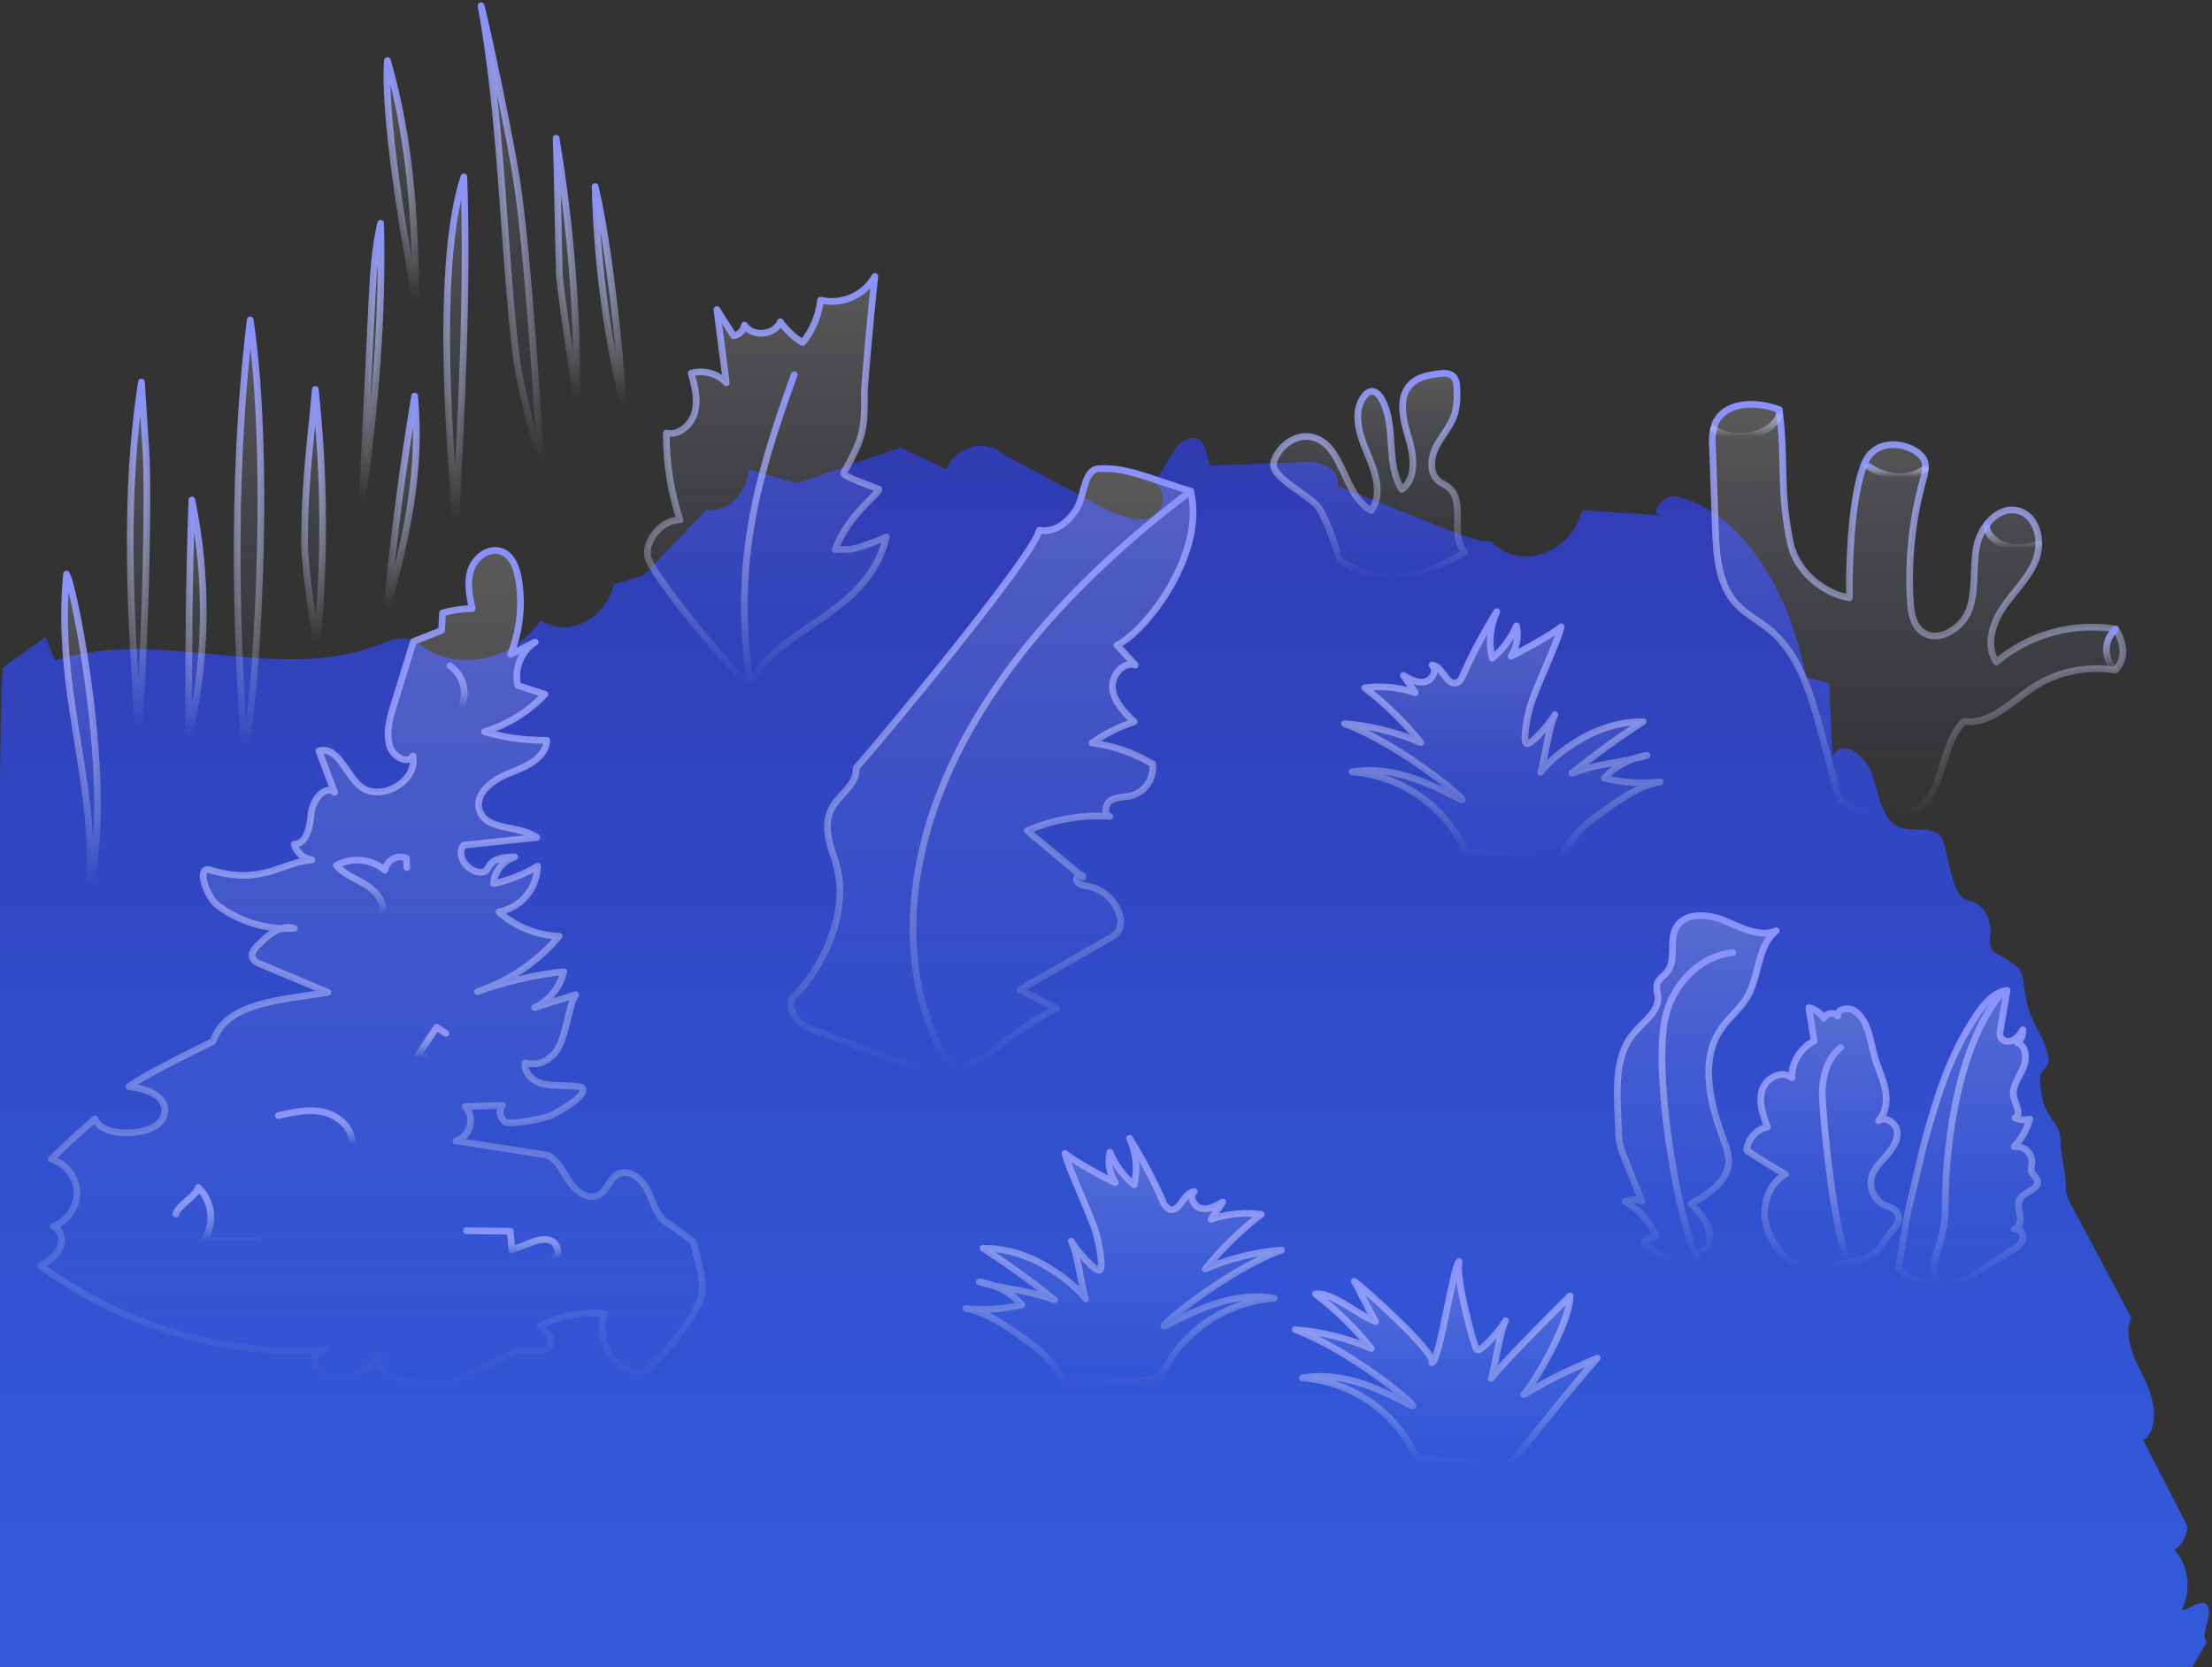 <svg width="662" height="499" viewBox="0 0 662 499" fill="none" xmlns="http://www.w3.org/2000/svg">
<rect x="0" y="0" width="662" height="499" fill="#333333" stroke="none"/>
<path d="M660.392 491.469C658.392 488.423 662.212 484.26 660.772 480.801C659.582 477.949 655.542 481.553 652.922 481.917C654.372 479.072 654.951 475.698 654.556 472.386C654.161 469.075 652.817 466.038 650.762 463.809C651.84 463.126 652.763 462.129 653.445 460.906C654.128 459.684 654.549 458.275 654.672 456.806L641.422 431.05C646.332 427.895 644.872 418.84 641.982 413.087C639.092 407.334 635.332 400.44 637.822 394.372C631.995 383.319 626.138 372.29 620.252 361.286C619.252 359.404 618.202 357.389 618.252 355.217C618.252 350.204 616.902 347.34 616.712 341.866C616.422 333.795 611.052 336.392 610.532 322.689C610.442 320.262 613.392 319.412 613.092 316.997C612.332 310.685 607.972 306.389 606.672 300.417C604.532 290.647 607.122 290.78 598.292 285.792C597.205 285.364 596.287 284.465 595.712 283.267C595.272 282.054 595.622 280.585 595.712 279.214C595.823 277.243 595.403 275.283 594.515 273.628C593.628 271.973 592.321 270.713 590.792 270.038C589.632 269.748 588.502 269.304 587.422 268.715C584.152 266.348 582.902 256.177 581.642 251.82C579.642 246.285 572.642 249.55 567.982 247.353C563.132 245.035 562.212 237.461 560.212 231.575C558.212 225.688 551.032 221.003 548.412 226.453L547.412 204.46L540.492 202.603C535.782 177.88 522.022 153.168 501.492 148.544C498.132 147.792 493.492 153.181 496.832 154.249L473.432 152.634C470.322 165.706 454.672 171.119 446.342 162.016C442.092 162.016 437.962 160.378 433.922 158.764L400.282 145.413C401.282 140.376 395.282 138.13 390.992 138.264C381.378 138.604 371.775 138.956 362.182 139.32C361.232 139.32 361.602 128.19 354.522 131.722C350.522 133.725 348.642 141.723 344.602 144.369C347.092 144.369 348.682 148.229 347.762 151.032C346.842 153.836 344.222 155.353 341.762 155.426C337.332 155.559 331.822 152.889 327.852 150.753L300.302 135.97C295.042 131.115 286.372 133.348 283.202 140.388L269.432 133.919L238.502 144.648L224.042 140.485C223.602 147.767 217.352 153.751 211.392 152.549L192.672 172.151L183.672 174.882C181.192 185.417 169.722 191.085 161.882 185.648C153.682 197.263 138.772 200.953 127.472 194.144C125.572 193.015 123.742 191.595 121.652 191.182C118.902 190.624 116.142 191.886 113.482 192.918C82.482 204.897 47.912 187.347 16.482 197.688L13.632 190.648L1.042 199.666C-1.178 197.178 -0.458 507.406 -0.458 507.406C149.542 504.833 361.542 504.141 454.732 513.219C475.922 515.283 497.092 517.577 518.322 519.057C542.988 520.765 567.655 521.363 592.322 520.854C599.412 520.708 606.622 520.441 613.322 517.722C617.055 516.096 620.659 514.065 624.092 511.654C634.372 504.796 644.332 496.579 655.012 500.657" fill="url(#paint0_linear)"/>
<path d="M154.31 105.39C150.43 70.87 150.16 35.92 143.97 1.74C145.48 6.87 152.74 41.6 154.62 53.85C158.23 77.28 161.62 132.94 161.62 137.85C161.6 137.85 155.51 116.12 154.31 105.39Z" fill="url(#paint1_linear)" fill-opacity="0.19" stroke="url(#paint2_linear)" stroke-width="2" stroke-linecap="round" stroke-linejoin="round"/>
<path d="M167.43 82.36C167.01 69.66 166.89 54.1 166.43 41.36C170.751 67.199 172.829 93.363 172.64 119.56C172.64 119.56 167.61 86.84 167.43 82.36Z" fill="url(#paint3_linear)" fill-opacity="0.19" stroke="url(#paint4_linear)" stroke-width="2" stroke-linecap="round" stroke-linejoin="round"/>
<path d="M186.52 120.4C181.37 100.23 178.59 76.65 178.11 55.84C179.8 62.84 180.92 69.9 181.93 77.01C183.963 91.41 185.493 105.873 186.52 120.4Z" fill="url(#paint5_linear)" fill-opacity="0.19" stroke="url(#paint6_linear)" stroke-width="2" stroke-linecap="round" stroke-linejoin="round"/>
<path d="M136.37 155.65C138.16 122.32 139.99 86.28 138.83 52.93C129.52 81.05 135.52 142.19 136.37 155.65Z" fill="url(#paint7_linear)" fill-opacity="0.19" stroke="url(#paint8_linear)" stroke-width="2" stroke-linecap="round" stroke-linejoin="round"/>
<path d="M124.43 89.52C124.27 65.16 122.73 41.52 115.95 18.14C114.51 37.9 123.63 85.37 124.43 89.52Z" fill="url(#paint9_linear)" fill-opacity="0.19" stroke="url(#paint10_linear)" stroke-width="2" stroke-linecap="round" stroke-linejoin="round"/>
<path d="M108.43 149.84C112.24 121.84 114.63 95.02 113.92 66.84C112.04 74.84 111.64 83.1 111.24 91.31C110.313 110.81 109.377 130.32 108.43 149.84Z" fill="url(#paint11_linear)" fill-opacity="0.19" stroke="url(#paint12_linear)" stroke-width="2" stroke-linecap="round" stroke-linejoin="round"/>
<path d="M115.79 182.06C117.79 160.8 120.56 139.627 124.1 118.54C126.16 140.63 121.76 160.69 115.79 182.06Z" fill="url(#paint13_linear)" fill-opacity="0.19" stroke="url(#paint14_linear)" stroke-width="2" stroke-linecap="round" stroke-linejoin="round"/>
<path d="M94.91 192.54C97.269 167.252 97.085 141.791 94.36 116.54C93.06 131.93 91.13 143.54 91.16 162.76C91.16 168.82 93.6 186.66 94.91 192.54Z" fill="url(#paint15_linear)" fill-opacity="0.19" stroke="url(#paint16_linear)" stroke-width="2" stroke-linecap="round" stroke-linejoin="round"/>
<path d="M73.17 225C76.22 214.12 81.55 140.5 74.88 95.74C68.62 147.2 71.32 197.27 73.17 225Z" fill="url(#paint17_linear)" fill-opacity="0.19" stroke="url(#paint18_linear)" stroke-width="2" stroke-linecap="round" stroke-linejoin="round"/>
<path d="M56.43 220.86C61.949 197.477 62.291 173.169 57.43 149.64C56.54 172.8 56.43 197.67 56.43 220.86Z" fill="url(#paint19_linear)" fill-opacity="0.19" stroke="url(#paint20_linear)" stroke-width="2" stroke-linecap="round" stroke-linejoin="round"/>
<path d="M41.34 218.25C39.14 183.61 36.94 148.63 42.34 114.33L43.68 135.24C44.62 150.43 43.06 203.13 41.34 218.25Z" fill="url(#paint21_linear)" fill-opacity="0.19" stroke="url(#paint22_linear)" stroke-width="2" stroke-linecap="round" stroke-linejoin="round"/>
<path d="M26.77 264.69C28.77 233.04 16.56 206.99 19.9 171.81C22.59 176.39 34.15 237.86 26.77 264.69Z" fill="url(#paint23_linear)" fill-opacity="0.19" stroke="url(#paint24_linear)" stroke-width="2" stroke-linecap="round" stroke-linejoin="round"/>
<path d="M633.015 200.539C624.48 199.143 615.731 200.987 608.485 205.709C601.905 210.049 595.645 216.999 587.845 215.869C581.325 222.039 582.225 233.139 576.315 239.869C569.855 247.269 556.835 246.049 550.235 238.769C543.365 213.769 540.965 197.009 528.525 187.579C525.525 185.329 522.225 183.519 519.685 180.789C514.215 174.899 513.635 166.099 513.365 158.059L512.515 133.669C512.288 131.439 512.516 129.187 513.185 127.049C515.855 120.249 525.265 119.839 532.505 122.599C534.505 139.079 532.415 146.499 535.875 162.729C537.595 170.729 545.355 177.559 553.465 178.899C553.365 161.599 554.895 146.159 558.055 138.619C561.925 129.369 574.805 133.439 576.055 138.259C576.535 140.109 575.975 142.049 575.465 143.889C572.25 155.578 570.98 167.717 571.705 179.819C571.905 183.049 572.395 186.599 574.825 188.749C579.505 192.899 587.285 188.259 589.365 182.359C591.445 176.459 590.365 169.919 591.495 163.769C592.625 157.619 598.085 151.189 604.115 152.879C609.715 154.449 611.365 162.039 609.295 167.479C607.225 172.919 602.735 177.009 599.465 181.819C596.195 186.629 594.215 193.309 597.465 198.109C602.35 194 608.063 190.992 614.215 189.291C620.367 187.589 626.813 187.234 633.115 188.249C633.115 188.249 638.205 195.329 633.015 200.539Z" fill="url(#paint25_linear)" fill-opacity="0.19" stroke="url(#paint26_linear)" stroke-width="2" stroke-linecap="round" stroke-linejoin="round"/>
<path d="M576.205 140.169C568.125 146.039 559.205 139.899 558.065 138.659" stroke="url(#paint27_linear)" stroke-width="2" stroke-linecap="round" stroke-linejoin="round"/>
<path d="M532.505 122.639C533.505 127.439 522.665 134.179 512.785 128.419" stroke="url(#paint28_linear)" stroke-width="2" stroke-linecap="round" stroke-linejoin="round"/>
<path d="M610.125 162.769C607.165 163.934 603.927 164.202 600.815 163.539C597.695 162.829 593.615 159.539 594.815 156.639" stroke="url(#paint29_linear)" stroke-width="2" stroke-linecap="round" stroke-linejoin="round"/>
<path d="M633.145 188.289C632.289 189.059 631.603 189.998 631.129 191.048C630.654 192.097 630.403 193.234 630.391 194.385C630.379 195.537 630.606 196.678 631.058 197.737C631.509 198.797 632.176 199.75 633.015 200.539" stroke="url(#paint30_linear)" stroke-width="2" stroke-linecap="round" stroke-linejoin="round"/>
<path d="M394.89 152.26C392.22 148.1 379.7 142.84 381.22 138.14C382.74 133.44 387.75 129.75 392.58 130.79C402.1 132.85 401.85 148.1 410.38 152.79C413.95 147.89 411.54 141.06 409.13 135.49C406.72 129.92 404.59 122.9 408.52 118.28C408.93 117.719 409.519 117.313 410.19 117.13C411.54 116.87 412.7 118.13 413.39 119.27C418.09 127.4 414.5 138.52 419.52 146.46C424.13 143.17 423.12 136.14 421.46 130.73C419.8 125.32 418.28 118.54 422.46 114.73C424.46 112.86 427.38 112.3 430.11 111.89C431.85 111.62 433.92 111.49 435.11 112.83C435.782 113.834 436.092 115.036 435.99 116.24C436.203 118.779 436 121.336 435.39 123.81C434.29 127.43 431.55 130.29 429.82 133.65C428.09 137.01 427.69 141.74 430.67 144.06C431.49 144.7 432.48 145.06 433.32 145.71C438.94 149.87 433.7 160.09 438.32 165.34C421.05 175.66 411.51 174.29 401.16 167.87C401.13 167.86 397.55 156.43 394.89 152.26Z" fill="url(#paint31_linear)" fill-opacity="0.19" stroke="url(#paint32_linear)" stroke-width="2" stroke-linecap="round" stroke-linejoin="round"/>
<path d="M356.32 147C360.9 165.33 343.4 188.59 334.32 193.08L339.76 199.03C335.98 197.83 332.43 202.41 332.98 206.33C333.53 210.25 336.58 213.33 339.45 216.02C334.948 217.477 330.693 219.608 326.83 222.34C333.249 223.168 339.426 225.32 344.97 228.66C345.21 230.748 344.696 232.853 343.521 234.595C342.345 236.337 340.586 237.601 338.56 238.16C336.56 238.64 334.32 238.42 332.56 239.45C330.8 240.48 330.21 243.71 332.18 244.33C323.708 243.779 315.225 245.246 307.43 248.61C312.977 253.277 318.537 257.91 324.11 262.51C324.06 261.19 321.64 262.4 322.2 263.6C322.76 264.8 324.34 264.98 325.64 265.21C327.917 265.657 330.022 266.74 331.71 268.332C333.398 269.925 334.601 271.963 335.18 274.21C335.409 274.946 335.486 275.721 335.407 276.487C335.328 277.254 335.094 277.996 334.72 278.67C334.015 279.571 333.112 280.296 332.08 280.79L305.26 296.17L316.26 301.85C304.33 307.42 297.84 315.41 285.91 320.97C281.38 323.97 248.07 309.65 243.77 308.42C239.47 307.19 235.37 302.75 237.07 298.61C242.8 293.86 256.07 274.61 249.61 256.61C247.94 251.98 246.61 246.61 248.78 242.18C250.95 237.75 256.73 234.75 256.18 229.86C260.89 224.7 308.96 167.19 311.09 158.65C315.56 159.65 319.84 156.16 322.22 152.26C324.6 148.36 324.27 140.55 328.83 140.26C337.08 139.86 342.62 142.72 356.32 147Z" fill="url(#paint33_linear)" fill-opacity="0.19" stroke="url(#paint34_linear)" stroke-width="2" stroke-linecap="round" stroke-linejoin="round"/>
<path d="M285.92 321C266.43 296 256.43 222.41 356.32 147" stroke="url(#paint35_linear)" stroke-width="2" stroke-linecap="round" stroke-linejoin="round"/>
<path d="M575.65 342.919C579.45 328.919 583.24 316.209 591.31 304.099C593.62 300.629 596.53 296.989 600.66 296.369C599.993 300.322 599.326 304.269 598.66 308.209C598.49 308.865 598.49 309.553 598.66 310.209C599.14 311.599 601.06 311.989 602.39 311.349C603.664 310.59 604.703 309.493 605.39 308.179C605.448 308.913 605.337 309.652 605.065 310.336C604.792 311.021 604.366 311.635 603.82 312.129C606.69 313.129 606.62 317.299 605.31 320.039C604 322.779 601.95 325.619 602.74 328.549C603.32 330.699 605.05 333.629 603.03 334.549C604.421 335.146 605.968 335.275 607.44 334.919C606.619 338.026 605.015 340.87 602.78 343.179C603.461 343.08 604.156 343.132 604.815 343.332C605.474 343.532 606.081 343.875 606.593 344.336C607.105 344.797 607.508 345.365 607.776 346C608.043 346.635 608.167 347.32 608.14 348.009C607.917 348.833 607.856 349.692 607.96 350.539C608.27 351.609 609.47 352.239 609.75 353.319C610.46 355.959 605.81 356.559 604.49 358.959C603.7 360.389 604.29 362.139 604.56 363.739C604.83 365.339 604.45 367.449 602.87 367.839C604.37 367.269 605.8 369.279 605.36 370.839C604.92 372.399 603.46 373.379 602.1 374.229L587.62 383.339C587.62 383.339 578.16 388.339 568.09 379.799L570.75 363.739L575.65 342.919Z" fill="url(#paint36_linear)" fill-opacity="0.19" stroke="url(#paint37_linear)" stroke-width="2" stroke-linecap="round" stroke-linejoin="round"/>
<path d="M545.65 379.539C543.892 379.977 542.056 379.995 540.291 379.59C538.525 379.185 536.881 378.369 535.49 377.209C532.342 374.659 529.995 371.257 528.73 367.409C526.95 361.549 528.96 354.339 534.33 351.409C530.33 349.209 526.47 346.825 522.75 344.259C522.909 342.587 523.594 341.009 524.706 339.752C525.818 338.494 527.3 337.621 528.94 337.259C527.59 333.699 526.23 329.809 527.37 326.189C528.51 322.569 533.37 320.029 536.25 322.559C536.212 320.28 536.82 318.038 538.004 316.091C539.188 314.144 540.899 312.573 542.94 311.559L541.34 301.559C542.255 301.757 543.122 302.137 543.888 302.676C544.654 303.216 545.304 303.903 545.8 304.699C545.993 304.33 546.271 304.012 546.61 303.77C546.948 303.528 547.339 303.369 547.751 303.306C548.162 303.243 548.583 303.277 548.979 303.406C549.374 303.535 549.734 303.755 550.03 304.049C549.64 301.879 553.16 301.289 555.03 302.539C559.26 305.429 559.65 311.339 561.03 316.259C561.96 319.499 563.5 322.569 564.19 325.869C564.88 329.169 564.55 332.959 562.19 335.389C564.33 333.859 567.53 336.139 567.78 338.759C568.03 341.379 566.38 343.759 564.63 345.759C562.88 347.759 560.88 349.659 560.17 352.199C559.696 354.025 559.939 355.963 560.848 357.615C561.757 359.268 563.264 360.511 565.06 361.089C566.04 361.336 566.919 361.885 567.57 362.659C570.08 365.789 565.09 368.939 563.44 372.129C562.823 373.276 561.968 374.278 560.934 375.069C559.899 375.861 558.708 376.423 557.44 376.719L545.65 379.539Z" fill="url(#paint38_linear)" fill-opacity="0.19" stroke="url(#paint39_linear)" stroke-width="2" stroke-linecap="round" stroke-linejoin="round"/>
<path d="M553.09 377.729C548.53 367.729 545.28 331.809 545.37 326.829C545.46 321.849 546.97 316.539 550.91 313.479" stroke="url(#paint40_linear)" stroke-width="2" stroke-linecap="round" stroke-linejoin="round"/>
<path d="M580.59 384.129C577.49 381.679 578.81 377.129 579.91 374.069C581.447 369.736 582.208 365.166 582.16 360.569C582.25 340.739 586.48 311.569 599.54 296.629" stroke="url(#paint41_linear)" stroke-width="2" stroke-linecap="round" stroke-linejoin="round"/>
<path d="M508.549 377.819C505.523 378.042 502.484 377.636 499.622 376.628C496.76 375.619 494.137 374.029 491.919 371.959C492.905 370.863 494.263 370.175 495.729 370.029C493.76 365.644 490.47 361.984 486.32 359.559C487.916 358.899 489.703 358.87 491.32 359.479L486.02 346.129C484.896 343.653 484.342 340.957 484.4 338.239L484.14 332.499C483.79 324.389 483.699 315.439 488.919 309.229C491.919 305.689 496.699 302.569 496.169 297.979C495.894 296.939 495.78 295.863 495.83 294.789C496.16 293.099 497.909 292.149 498.979 290.789C501.819 287.199 499.39 281.549 501.64 277.559C504.27 272.879 511.24 273.489 516.2 275.559C521.16 277.629 526.6 280.619 531.57 278.559C525.9 283.059 526.57 291.879 523.03 298.159C520.92 301.829 517.4 304.489 515.03 307.999C508.45 317.659 511.95 330.709 516.03 341.689C516.794 343.456 517.257 345.339 517.4 347.259C517.47 353.309 511.4 357.369 506.08 360.259C508.97 363.209 512.079 366.729 511.659 370.829C510.999 376.989 506.899 371.889 508.549 377.819Z" fill="url(#paint42_linear)" fill-opacity="0.19" stroke="url(#paint43_linear)" stroke-width="2" stroke-linecap="round" stroke-linejoin="round"/>
<path d="M508.55 377.819C502.22 366.919 494.22 319.249 498.69 303.249C501.28 293.969 509.019 286.029 518.599 285.089" stroke="url(#paint44_linear)" stroke-width="2" stroke-linecap="round" stroke-linejoin="round"/>
<path d="M225.93 202.34C234.62 187.42 260.05 183.18 265.27 160.7C253.1 165.76 254.52 164.03 249.96 164.49C253.61 154.16 264.05 146.89 262.96 146.36C261.87 145.83 251.96 142.58 252.5 141.52C258.64 130.52 258.77 128.24 258.68 117.21C258.68 116.1 260.68 92.52 261.83 82.74C260.244 85.514 257.805 87.703 254.875 88.978C251.945 90.254 248.681 90.549 245.57 89.82C245.036 94.482 243.176 98.893 240.21 102.53C237.58 100.932 235.309 98.808 233.54 96.29C231.85 100.37 225.21 100.98 222.8 97.29C222.648 98.092 222.255 98.829 221.672 99.401C221.089 99.973 220.345 100.353 219.54 100.49L214.54 92.64L217.37 114.57C216.044 113.182 214.366 112.179 212.516 111.668C210.665 111.158 208.71 111.158 206.86 111.67C207.86 115.45 208.94 119.45 207.97 123.25C207 127.05 203.26 130.46 199.43 129.59C199.37 138.42 200.744 147.201 203.5 155.59C198.37 155.43 193.06 161.4 193.81 166.48C194.56 171.56 218.81 200.92 224.58 205.18L225.93 202.34Z" fill="url(#paint45_linear)" fill-opacity="0.19" stroke="url(#paint46_linear)" stroke-width="2" stroke-linecap="round" stroke-linejoin="round"/>
<path d="M318.72 345.18C319.88 350.12 327.12 365.04 328.29 369.99C328.7 371.75 330.21 378.46 329.29 379.99C328.37 381.52 321.29 373.13 320.61 371.44C322.49 374.96 324.05 387.27 324.94 388.73C321.12 383.73 313.33 378.43 307.46 376.16C303.252 374.447 298.753 373.564 294.21 373.56C301.595 378.342 308.731 383.499 315.59 389.01C306.31 385.61 301.25 386.17 293.07 383.65C297.983 384.387 302.489 386.804 305.82 390.49C300.327 391.812 294.647 392.177 289.03 391.57C296.13 392.81 302.73 398.03 308.61 402.2C312.743 405.187 316.123 409.097 318.48 413.62C319.72 415.62 340.95 413.1 347.17 412.41C350.209 405.736 354.982 399.999 360.992 395.797C367.002 391.595 374.028 389.082 381.34 388.52C369.8 386.59 359.34 391.28 348.98 396.71C344.1 399.27 365.98 380.57 383.53 374.1C375.669 374.712 367.964 376.625 360.73 379.76C365.643 373.663 371.262 368.172 377.47 363.4C372.408 362.749 367.264 363.262 362.43 364.9L365.95 359.72C363.95 360.89 361.82 362.1 359.59 361.66C357.36 361.22 355.73 358.15 357.4 356.6C354.19 356.9 353.07 362.96 350.03 361.92C349.538 361.662 349.103 361.308 348.751 360.878C348.399 360.449 348.137 359.953 347.98 359.42C345.116 352.936 341.794 346.663 338.04 340.65C340.057 345.001 340.543 349.907 339.42 354.57C336.244 351.973 333.754 348.635 332.17 344.85C331.817 346.389 331.773 347.982 332.043 349.538C332.313 351.094 332.889 352.58 333.74 353.91C331.25 352.93 320.65 347 318.72 345.18Z" fill="url(#paint47_linear)" fill-opacity="0.19" stroke="url(#paint48_linear)" stroke-width="2" stroke-linecap="round" stroke-linejoin="round"/>
<path d="M467.24 187.58C466.07 192.53 458.83 207.45 457.67 212.39C457.25 214.15 455.74 220.86 456.67 222.39C457.6 223.92 464.67 215.53 465.35 213.84C463.47 217.36 461.91 229.68 461.03 231.13C464.84 226.13 472.63 220.83 478.5 218.56C482.709 216.852 487.208 215.97 491.75 215.96C484.369 220.744 477.236 225.9 470.38 231.41C479.65 228.01 484.71 228.57 492.9 226.05C487.985 226.791 483.478 229.207 480.14 232.89C485.621 234.224 491.291 234.599 496.9 234C489.8 235.25 483.2 240.46 477.32 244.64C473.183 247.634 469.798 251.546 467.43 256.07C466.19 258.07 444.96 255.54 438.74 254.86C435.694 248.198 430.921 242.473 424.916 238.277C418.911 234.082 411.893 231.569 404.59 231C416.13 229.08 426.59 233.77 436.95 239.2C441.83 241.75 419.95 223.06 402.41 216.59C410.268 217.196 417.97 219.105 425.2 222.24C420.283 216.128 414.653 210.626 408.43 205.85C413.512 205.171 418.682 205.67 423.54 207.31L420.02 202.13C421.97 203.29 424.15 204.5 426.38 204.06C428.61 203.62 430.24 200.55 428.57 199.01C431.78 199.3 432.9 205.37 435.95 204.32C437 203.96 437.54 202.83 437.95 201.82C440.828 195.334 444.17 189.065 447.95 183.06C445.932 187.419 445.449 192.332 446.58 197C449.752 194.396 452.243 191.061 453.84 187.28C454.185 188.82 454.224 190.413 453.952 191.967C453.681 193.522 453.106 195.008 452.26 196.34C454.71 195.33 465.3 189.37 467.24 187.58Z" fill="url(#paint49_linear)" fill-opacity="0.19" stroke="url(#paint50_linear)" stroke-width="2" stroke-linecap="round" stroke-linejoin="round"/>
<path d="M436.68 377.54C435.52 382.49 440.99 402.24 441.89 403.81C442.79 405.38 449.89 396.95 450.57 395.26C448.69 398.78 447.13 411.09 446.24 412.55C450.06 407.55 464.13 393.55 469.87 387.82C469.87 395.99 459.3 413.7 456.01 417.36C461.49 414.42 463.49 412.58 478.01 406.45C470.91 414.45 453.09 436.74 452.67 437.45C451.43 439.45 430.2 436.93 423.98 436.24C420.941 429.566 416.168 423.829 410.158 419.627C404.148 415.426 397.122 412.912 389.81 412.35C401.35 410.42 411.81 415.11 422.17 420.54C427.05 423.09 405.17 404.4 387.62 397.93C395.479 398.545 403.183 400.454 410.42 403.58C405.507 397.487 399.888 391.998 393.68 387.23C398.74 386.55 406.8 393.85 411.68 395.49C410.51 393.76 406.49 385.24 405.32 383.49C407.27 384.66 430.24 405.22 428.53 407.86C430.96 406.89 434.75 379.33 436.68 377.54Z" fill="url(#paint51_linear)" fill-opacity="0.19" stroke="url(#paint52_linear)" stroke-width="2" stroke-linecap="round" stroke-linejoin="round"/>
<path d="M224.56 205.14C219.49 170.14 225.56 145.41 237.7 112.14" stroke="url(#paint53_linear)" stroke-width="2" stroke-linecap="round" stroke-linejoin="round"/>
<path d="M12.16 378.88C14.37 377.51 16.68 376.01 17.84 373.68C19 371.35 18.37 367.94 15.94 367.02C18.034 366.24 19.837 364.834 21.102 362.993C22.367 361.151 23.034 358.964 23.01 356.73C22.897 354.498 22.098 352.355 20.721 350.594C19.345 348.833 17.459 347.54 15.32 346.89C19.54 342.723 23.91 338.723 28.43 334.89C30.04 338.37 34.63 339.08 38.43 339.03C43.17 338.97 49.29 337.1 49.32 332.36C49.35 327.62 43.32 325.7 38.55 325.19C43.64 321.35 63.78 311.65 63.78 311.65C67.43 300 84.11 299.26 98.14 297L77.82 288.46C77.341 288.328 76.892 288.102 76.501 287.794C76.109 287.487 75.783 287.105 75.54 286.67C75.02 285.35 76.09 283.99 77.08 282.97C80.08 279.9 84 276.55 88.08 277.8C79.877 278.35 71.75 275.933 65.18 270.99C61.72 268.37 58.65 259.07 62.8 260.33C78.55 265.08 84.16 258.06 93.31 257.33C92.069 257.149 90.907 256.608 89.969 255.775C89.031 254.941 88.357 253.852 88.03 252.64C91.9 252.5 92.77 247.26 93.13 243.41C93.49 239.56 97.13 234.72 100.13 237.12L95.43 224.72C100.83 223.16 103.34 231.13 107.43 234.96C113.33 240.45 124.98 234.15 123.61 226.21C122.02 228.97 117.61 226.43 116.66 223.38C115.42 219.19 116.66 214.72 117.99 210.54L123.72 192L132.16 188.64L132.43 183.44C135.311 182.605 138.291 182.165 141.29 182.13C140.48 178.26 139.68 174.13 140.97 170.42C142.26 166.71 146.44 163.64 150.13 165.06C153.28 166.27 154.62 169.96 155.19 173.29C156.457 180.887 155.635 188.685 152.81 195.85L160.19 192.14C158.104 193.522 156.487 195.505 155.553 197.826C154.619 200.148 154.413 202.698 154.96 205.14L163.1 207.78C158.13 213.021 151.887 216.886 144.98 219C151.047 220.751 157.336 221.61 163.65 221.55C163.47 226.83 157.42 229.49 152.49 231.38C147.56 233.27 141.89 237.48 143.49 242.5C145.49 248.77 155.27 246.81 160.66 250.61L138.77 252.95C136.33 255.95 139.77 260.78 143.65 261.05C147.53 261.32 144.15 256.45 154.05 256.45C152.317 257.002 150.788 258.058 149.657 259.483C148.526 260.908 147.845 262.637 147.7 264.45C152.347 263.43 156.801 261.671 160.89 259.24C160.812 262.494 159.623 265.624 157.52 268.109C155.417 270.594 152.527 272.285 149.33 272.9C154.297 277.353 160.665 279.928 167.33 280.18C160.86 287.859 152.396 293.603 142.87 296.78C151.225 293.749 159.914 291.734 168.75 290.78C168.182 293.117 167.099 295.298 165.58 297.163C164.061 299.028 162.144 300.53 159.97 301.56L172.32 297.66C169.97 301.14 169.45 311.77 165.8 315.42C163.05 318.17 160.95 318.86 157.14 318.1C156.79 321.1 159.56 323.63 162.46 324.37C165.36 325.11 173.46 324.73 174.16 325.43C175.52 326.83 172.78 329.71 165.08 333.76C163.45 334.62 152.39 336.9 150.99 335.7C149.59 334.5 149.09 332.12 150.38 330.81L139.22 331.17C142.39 334.17 140.69 340.45 136.46 341.42L163.98 345.73C167.08 347.32 168.52 350.85 170.47 353.73C172.42 356.61 176.07 359.22 179.16 357.61C181.73 356.27 182.46 352.66 185.04 351.34C188.6 349.52 192.52 353.26 194.14 356.91C195.76 360.56 197 365.02 200.7 366.54L207.59 371.66C208.45 376.58 210.45 381.38 210.14 386.36C209.63 394.85 192.55 411.36 192.55 411.36C184.15 410.89 177.82 400.92 180.96 393.12C174.301 392.458 167.593 393.743 161.65 396.82C163.55 398.2 165.65 400.36 164.76 402.53C163.35 405.85 158.2 403.31 154.76 404.34L132.32 415.54C129 413.18 124.5 413.94 120.47 413.37C116.44 412.8 111.98 409.01 113.79 405.37C112.437 407.364 110.659 409.033 108.584 410.259C106.51 411.484 104.19 412.236 101.79 412.46C99.03 412.7 95.88 411.99 94.44 409.62C93 407.25 94.83 403.32 97.56 403.81C97.57 403.73 55.43 410.09 12.16 378.88Z" fill="url(#paint54_linear)" fill-opacity="0.19" stroke="url(#paint55_linear)" stroke-width="2" stroke-linecap="round" stroke-linejoin="round"/>
<path d="M114.54 270.88L114.45 273.63C115.45 270.18 112.63 266.77 109.59 264.86C106.55 262.95 102.97 261.72 100.65 258.98C102.94 257.733 105.552 257.204 108.147 257.461C110.742 257.717 113.199 258.748 115.2 260.42C115.318 259.724 115.59 259.064 115.995 258.487C116.4 257.909 116.929 257.429 117.543 257.082C118.157 256.734 118.84 256.527 119.544 256.477C120.247 256.427 120.953 256.533 121.61 256.79L121.75 259.64" stroke="url(#paint56_linear)" stroke-width="2" stroke-linecap="round" stroke-linejoin="round"/>
<path d="M134.65 199.25C136.61 200.621 138.019 202.643 138.629 204.955C139.238 207.267 139.009 209.721 137.98 211.88" stroke="url(#paint57_linear)" stroke-width="2" stroke-linecap="round" stroke-linejoin="round"/>
<path d="M133.43 309.26L130.68 307.4L124.61 316.57L127.3 316.4" stroke="url(#paint58_linear)" stroke-width="2" stroke-linecap="round" stroke-linejoin="round"/>
<path d="M139.61 368.32L152.73 368.48L153.19 374.08L158.37 372.08C160.48 371.26 162.87 370.44 164.95 371.33C167.03 372.22 167.79 375.74 165.71 376.63" stroke="url(#paint59_linear)" stroke-width="2" stroke-linecap="round" stroke-linejoin="round"/>
<path d="M52.68 363.34C52.58 361.4 59.46 357.24 59.36 355.34C61.43 357.413 62.722 360.137 63.017 363.052C63.312 365.967 62.593 368.894 60.98 371.34L77.05 371.44" stroke="url(#paint60_linear)" stroke-width="2" stroke-linecap="round" stroke-linejoin="round"/>
<path d="M83.32 333.84C87.81 332.84 92.49 331.76 96.97 332.84C101.45 333.92 105.62 337.78 105.41 342.38" stroke="url(#paint61_linear)" stroke-width="2" stroke-linecap="round" stroke-linejoin="round"/>
<defs>
<linearGradient id="paint0_linear" x1="330.267" y1="131.03" x2="330.267" y2="521.03" gradientUnits="userSpaceOnUse">
<stop stop-color="#303BB1"/>
<stop offset="0.848" stop-color="#325FF8" stop-opacity="0.85"/>
</linearGradient>
<linearGradient id="paint1_linear" x1="152.795" y1="1.74" x2="152.795" y2="137.85" gradientUnits="userSpaceOnUse">
<stop stop-color="white"/>
<stop offset="1" stop-color="#8991FF" stop-opacity="0"/>
</linearGradient>
<linearGradient id="paint2_linear" x1="152.795" y1="1.74" x2="152.795" y2="137.85" gradientUnits="userSpaceOnUse">
<stop stop-color="#8991FF"/>
<stop offset="1" stop-color="white" stop-opacity="0"/>
</linearGradient>
<linearGradient id="paint3_linear" x1="169.541" y1="41.36" x2="169.541" y2="119.56" gradientUnits="userSpaceOnUse">
<stop stop-color="white"/>
<stop offset="1" stop-color="#8991FF" stop-opacity="0"/>
</linearGradient>
<linearGradient id="paint4_linear" x1="169.541" y1="41.36" x2="169.541" y2="119.56" gradientUnits="userSpaceOnUse">
<stop stop-color="#8991FF"/>
<stop offset="1" stop-color="white" stop-opacity="0"/>
</linearGradient>
<linearGradient id="paint5_linear" x1="182.315" y1="55.84" x2="182.315" y2="120.4" gradientUnits="userSpaceOnUse">
<stop stop-color="white"/>
<stop offset="1" stop-color="#8991FF" stop-opacity="0"/>
</linearGradient>
<linearGradient id="paint6_linear" x1="182.315" y1="55.84" x2="182.315" y2="120.4" gradientUnits="userSpaceOnUse">
<stop stop-color="#8991FF"/>
<stop offset="1" stop-color="white" stop-opacity="0"/>
</linearGradient>
<linearGradient id="paint7_linear" x1="136.44" y1="52.93" x2="136.44" y2="155.65" gradientUnits="userSpaceOnUse">
<stop stop-color="white"/>
<stop offset="1" stop-color="#8991FF" stop-opacity="0"/>
</linearGradient>
<linearGradient id="paint8_linear" x1="136.44" y1="52.93" x2="136.44" y2="155.65" gradientUnits="userSpaceOnUse">
<stop stop-color="#8991FF"/>
<stop offset="1" stop-color="white" stop-opacity="0"/>
</linearGradient>
<linearGradient id="paint9_linear" x1="120.113" y1="18.14" x2="120.113" y2="89.52" gradientUnits="userSpaceOnUse">
<stop stop-color="white"/>
<stop offset="1" stop-color="#8991FF" stop-opacity="0"/>
</linearGradient>
<linearGradient id="paint10_linear" x1="120.113" y1="18.14" x2="120.113" y2="89.52" gradientUnits="userSpaceOnUse">
<stop stop-color="#8991FF"/>
<stop offset="1" stop-color="white" stop-opacity="0"/>
</linearGradient>
<linearGradient id="paint11_linear" x1="111.237" y1="66.84" x2="111.237" y2="149.84" gradientUnits="userSpaceOnUse">
<stop stop-color="white"/>
<stop offset="1" stop-color="#8991FF" stop-opacity="0"/>
</linearGradient>
<linearGradient id="paint12_linear" x1="111.237" y1="66.84" x2="111.237" y2="149.84" gradientUnits="userSpaceOnUse">
<stop stop-color="#8991FF"/>
<stop offset="1" stop-color="white" stop-opacity="0"/>
</linearGradient>
<linearGradient id="paint13_linear" x1="120.202" y1="118.54" x2="120.202" y2="182.06" gradientUnits="userSpaceOnUse">
<stop stop-color="white"/>
<stop offset="1" stop-color="#8991FF" stop-opacity="0"/>
</linearGradient>
<linearGradient id="paint14_linear" x1="120.202" y1="118.54" x2="120.202" y2="182.06" gradientUnits="userSpaceOnUse">
<stop stop-color="#8991FF"/>
<stop offset="1" stop-color="white" stop-opacity="0"/>
</linearGradient>
<linearGradient id="paint15_linear" x1="93.856" y1="116.54" x2="93.856" y2="192.54" gradientUnits="userSpaceOnUse">
<stop stop-color="white"/>
<stop offset="1" stop-color="#8991FF" stop-opacity="0"/>
</linearGradient>
<linearGradient id="paint16_linear" x1="93.856" y1="116.54" x2="93.856" y2="192.54" gradientUnits="userSpaceOnUse">
<stop stop-color="#8991FF"/>
<stop offset="1" stop-color="white" stop-opacity="0"/>
</linearGradient>
<linearGradient id="paint17_linear" x1="74.529" y1="95.74" x2="74.529" y2="225" gradientUnits="userSpaceOnUse">
<stop stop-color="white"/>
<stop offset="1" stop-color="#8991FF" stop-opacity="0"/>
</linearGradient>
<linearGradient id="paint18_linear" x1="74.529" y1="95.74" x2="74.529" y2="225" gradientUnits="userSpaceOnUse">
<stop stop-color="#8991FF"/>
<stop offset="1" stop-color="white" stop-opacity="0"/>
</linearGradient>
<linearGradient id="paint19_linear" x1="58.634" y1="149.64" x2="58.634" y2="220.86" gradientUnits="userSpaceOnUse">
<stop stop-color="white"/>
<stop offset="1" stop-color="#8991FF" stop-opacity="0"/>
</linearGradient>
<linearGradient id="paint20_linear" x1="58.634" y1="149.64" x2="58.634" y2="220.86" gradientUnits="userSpaceOnUse">
<stop stop-color="#8991FF"/>
<stop offset="1" stop-color="white" stop-opacity="0"/>
</linearGradient>
<linearGradient id="paint21_linear" x1="41.468" y1="114.33" x2="41.468" y2="218.25" gradientUnits="userSpaceOnUse">
<stop stop-color="white"/>
<stop offset="1" stop-color="#8991FF" stop-opacity="0"/>
</linearGradient>
<linearGradient id="paint22_linear" x1="41.468" y1="114.33" x2="41.468" y2="218.25" gradientUnits="userSpaceOnUse">
<stop stop-color="#8991FF"/>
<stop offset="1" stop-color="white" stop-opacity="0"/>
</linearGradient>
<linearGradient id="paint23_linear" x1="24.257" y1="171.81" x2="24.257" y2="264.69" gradientUnits="userSpaceOnUse">
<stop stop-color="white"/>
<stop offset="1" stop-color="#8991FF" stop-opacity="0"/>
</linearGradient>
<linearGradient id="paint24_linear" x1="24.257" y1="171.81" x2="24.257" y2="264.69" gradientUnits="userSpaceOnUse">
<stop stop-color="#8991FF"/>
<stop offset="1" stop-color="white" stop-opacity="0"/>
</linearGradient>
<linearGradient id="paint25_linear" x1="573.889" y1="121" x2="573.889" y2="244.858" gradientUnits="userSpaceOnUse">
<stop stop-color="white"/>
<stop offset="1" stop-color="#8991FF" stop-opacity="0"/>
</linearGradient>
<linearGradient id="paint26_linear" x1="573.889" y1="121" x2="573.889" y2="244.858" gradientUnits="userSpaceOnUse">
<stop stop-color="#8991FF"/>
<stop offset="1" stop-color="white" stop-opacity="0"/>
</linearGradient>
<linearGradient id="paint27_linear" x1="567.135" y1="138.659" x2="567.135" y2="142.669" gradientUnits="userSpaceOnUse">
<stop stop-color="#8991FF"/>
<stop offset="1" stop-color="white" stop-opacity="0"/>
</linearGradient>
<linearGradient id="paint28_linear" x1="522.678" y1="122.639" x2="522.678" y2="130.635" gradientUnits="userSpaceOnUse">
<stop stop-color="#8991FF"/>
<stop offset="1" stop-color="white" stop-opacity="0"/>
</linearGradient>
<linearGradient id="paint29_linear" x1="602.363" y1="156.639" x2="602.363" y2="163.894" gradientUnits="userSpaceOnUse">
<stop stop-color="#8991FF"/>
<stop offset="1" stop-color="white" stop-opacity="0"/>
</linearGradient>
<linearGradient id="paint30_linear" x1="631.768" y1="188.289" x2="631.768" y2="200.539" gradientUnits="userSpaceOnUse">
<stop stop-color="#8991FF"/>
<stop offset="1" stop-color="white" stop-opacity="0"/>
</linearGradient>
<linearGradient id="paint31_linear" x1="409.706" y1="111.715" x2="409.706" y2="172.89" gradientUnits="userSpaceOnUse">
<stop stop-color="white"/>
<stop offset="1" stop-color="#8991FF" stop-opacity="0"/>
</linearGradient>
<linearGradient id="paint32_linear" x1="409.706" y1="111.715" x2="409.706" y2="172.89" gradientUnits="userSpaceOnUse">
<stop stop-color="#8991FF"/>
<stop offset="1" stop-color="white" stop-opacity="0"/>
</linearGradient>
<linearGradient id="paint33_linear" x1="296.874" y1="140.223" x2="296.874" y2="321.382" gradientUnits="userSpaceOnUse">
<stop stop-color="white"/>
<stop offset="1" stop-color="#8991FF" stop-opacity="0"/>
</linearGradient>
<linearGradient id="paint34_linear" x1="296.874" y1="140.223" x2="296.874" y2="321.382" gradientUnits="userSpaceOnUse">
<stop stop-color="#8991FF"/>
<stop offset="1" stop-color="white" stop-opacity="0"/>
</linearGradient>
<linearGradient id="paint35_linear" x1="314.781" y1="147" x2="314.781" y2="321" gradientUnits="userSpaceOnUse">
<stop stop-color="#8991FF"/>
<stop offset="1" stop-color="white" stop-opacity="0"/>
</linearGradient>
<linearGradient id="paint36_linear" x1="588.956" y1="296.369" x2="588.956" y2="384.793" gradientUnits="userSpaceOnUse">
<stop stop-color="white"/>
<stop offset="1" stop-color="#8991FF" stop-opacity="0"/>
</linearGradient>
<linearGradient id="paint37_linear" x1="588.956" y1="296.369" x2="588.956" y2="384.793" gradientUnits="userSpaceOnUse">
<stop stop-color="#8991FF"/>
<stop offset="1" stop-color="white" stop-opacity="0"/>
</linearGradient>
<linearGradient id="paint38_linear" x1="545.506" y1="301.559" x2="545.506" y2="379.881" gradientUnits="userSpaceOnUse">
<stop stop-color="white"/>
<stop offset="1" stop-color="#8991FF" stop-opacity="0"/>
</linearGradient>
<linearGradient id="paint39_linear" x1="545.506" y1="301.559" x2="545.506" y2="379.881" gradientUnits="userSpaceOnUse">
<stop stop-color="#8991FF"/>
<stop offset="1" stop-color="white" stop-opacity="0"/>
</linearGradient>
<linearGradient id="paint40_linear" x1="549.229" y1="313.479" x2="549.229" y2="377.729" gradientUnits="userSpaceOnUse">
<stop stop-color="#8991FF"/>
<stop offset="1" stop-color="white" stop-opacity="0"/>
</linearGradient>
<linearGradient id="paint41_linear" x1="589.103" y1="296.629" x2="589.103" y2="384.129" gradientUnits="userSpaceOnUse">
<stop stop-color="#8991FF"/>
<stop offset="1" stop-color="white" stop-opacity="0"/>
</linearGradient>
<linearGradient id="paint42_linear" x1="507.785" y1="274" x2="507.785" y2="377.878" gradientUnits="userSpaceOnUse">
<stop stop-color="white"/>
<stop offset="1" stop-color="#8991FF" stop-opacity="0"/>
</linearGradient>
<linearGradient id="paint43_linear" x1="507.785" y1="274" x2="507.785" y2="377.878" gradientUnits="userSpaceOnUse">
<stop stop-color="#8991FF"/>
<stop offset="1" stop-color="white" stop-opacity="0"/>
</linearGradient>
<linearGradient id="paint44_linear" x1="507.995" y1="285.089" x2="507.995" y2="377.819" gradientUnits="userSpaceOnUse">
<stop stop-color="#8991FF"/>
<stop offset="1" stop-color="white" stop-opacity="0"/>
</linearGradient>
<linearGradient id="paint45_linear" x1="229.504" y1="82.74" x2="229.504" y2="205.18" gradientUnits="userSpaceOnUse">
<stop stop-color="white"/>
<stop offset="1" stop-color="#8991FF" stop-opacity="0"/>
</linearGradient>
<linearGradient id="paint46_linear" x1="229.504" y1="82.74" x2="229.504" y2="205.18" gradientUnits="userSpaceOnUse">
<stop stop-color="#8991FF"/>
<stop offset="1" stop-color="white" stop-opacity="0"/>
</linearGradient>
<linearGradient id="paint47_linear" x1="336.28" y1="340.65" x2="336.28" y2="414.377" gradientUnits="userSpaceOnUse">
<stop stop-color="white"/>
<stop offset="1" stop-color="#8991FF" stop-opacity="0"/>
</linearGradient>
<linearGradient id="paint48_linear" x1="336.28" y1="340.65" x2="336.28" y2="414.377" gradientUnits="userSpaceOnUse">
<stop stop-color="#8991FF"/>
<stop offset="1" stop-color="white" stop-opacity="0"/>
</linearGradient>
<linearGradient id="paint49_linear" x1="449.655" y1="183.06" x2="449.655" y2="256.825" gradientUnits="userSpaceOnUse">
<stop stop-color="white"/>
<stop offset="1" stop-color="#8991FF" stop-opacity="0"/>
</linearGradient>
<linearGradient id="paint50_linear" x1="449.655" y1="183.06" x2="449.655" y2="256.825" gradientUnits="userSpaceOnUse">
<stop stop-color="#8991FF"/>
<stop offset="1" stop-color="white" stop-opacity="0"/>
</linearGradient>
<linearGradient id="paint51_linear" x1="432.815" y1="377.54" x2="432.815" y2="438.207" gradientUnits="userSpaceOnUse">
<stop stop-color="white"/>
<stop offset="1" stop-color="#8991FF" stop-opacity="0"/>
</linearGradient>
<linearGradient id="paint52_linear" x1="432.815" y1="377.54" x2="432.815" y2="438.207" gradientUnits="userSpaceOnUse">
<stop stop-color="#8991FF"/>
<stop offset="1" stop-color="white" stop-opacity="0"/>
</linearGradient>
<linearGradient id="paint53_linear" x1="230.232" y1="112.14" x2="230.232" y2="205.14" gradientUnits="userSpaceOnUse">
<stop stop-color="#8991FF"/>
<stop offset="1" stop-color="white" stop-opacity="0"/>
</linearGradient>
<linearGradient id="paint54_linear" x1="111.167" y1="164.706" x2="111.167" y2="415.54" gradientUnits="userSpaceOnUse">
<stop stop-color="white"/>
<stop offset="1" stop-color="#8991FF" stop-opacity="0"/>
</linearGradient>
<linearGradient id="paint55_linear" x1="111.167" y1="164.706" x2="111.167" y2="415.54" gradientUnits="userSpaceOnUse">
<stop stop-color="#8991FF"/>
<stop offset="1" stop-color="white" stop-opacity="0"/>
</linearGradient>
<linearGradient id="paint56_linear" x1="111.2" y1="256.465" x2="111.2" y2="273.63" gradientUnits="userSpaceOnUse">
<stop stop-color="#8991FF"/>
<stop offset="1" stop-color="white" stop-opacity="0"/>
</linearGradient>
<linearGradient id="paint57_linear" x1="136.807" y1="199.25" x2="136.807" y2="211.88" gradientUnits="userSpaceOnUse">
<stop stop-color="#8991FF"/>
<stop offset="1" stop-color="white" stop-opacity="0"/>
</linearGradient>
<linearGradient id="paint58_linear" x1="129.02" y1="307.4" x2="129.02" y2="316.57" gradientUnits="userSpaceOnUse">
<stop stop-color="#8991FF"/>
<stop offset="1" stop-color="white" stop-opacity="0"/>
</linearGradient>
<linearGradient id="paint59_linear" x1="153.276" y1="368.32" x2="153.276" y2="376.63" gradientUnits="userSpaceOnUse">
<stop stop-color="#8991FF"/>
<stop offset="1" stop-color="white" stop-opacity="0"/>
</linearGradient>
<linearGradient id="paint60_linear" x1="64.865" y1="355.34" x2="64.865" y2="371.44" gradientUnits="userSpaceOnUse">
<stop stop-color="#8991FF"/>
<stop offset="1" stop-color="white" stop-opacity="0"/>
</linearGradient>
<linearGradient id="paint61_linear" x1="94.369" y1="332.391" x2="94.369" y2="342.38" gradientUnits="userSpaceOnUse">
<stop stop-color="#8991FF"/>
<stop offset="1" stop-color="white" stop-opacity="0"/>
</linearGradient>
</defs>
</svg>
